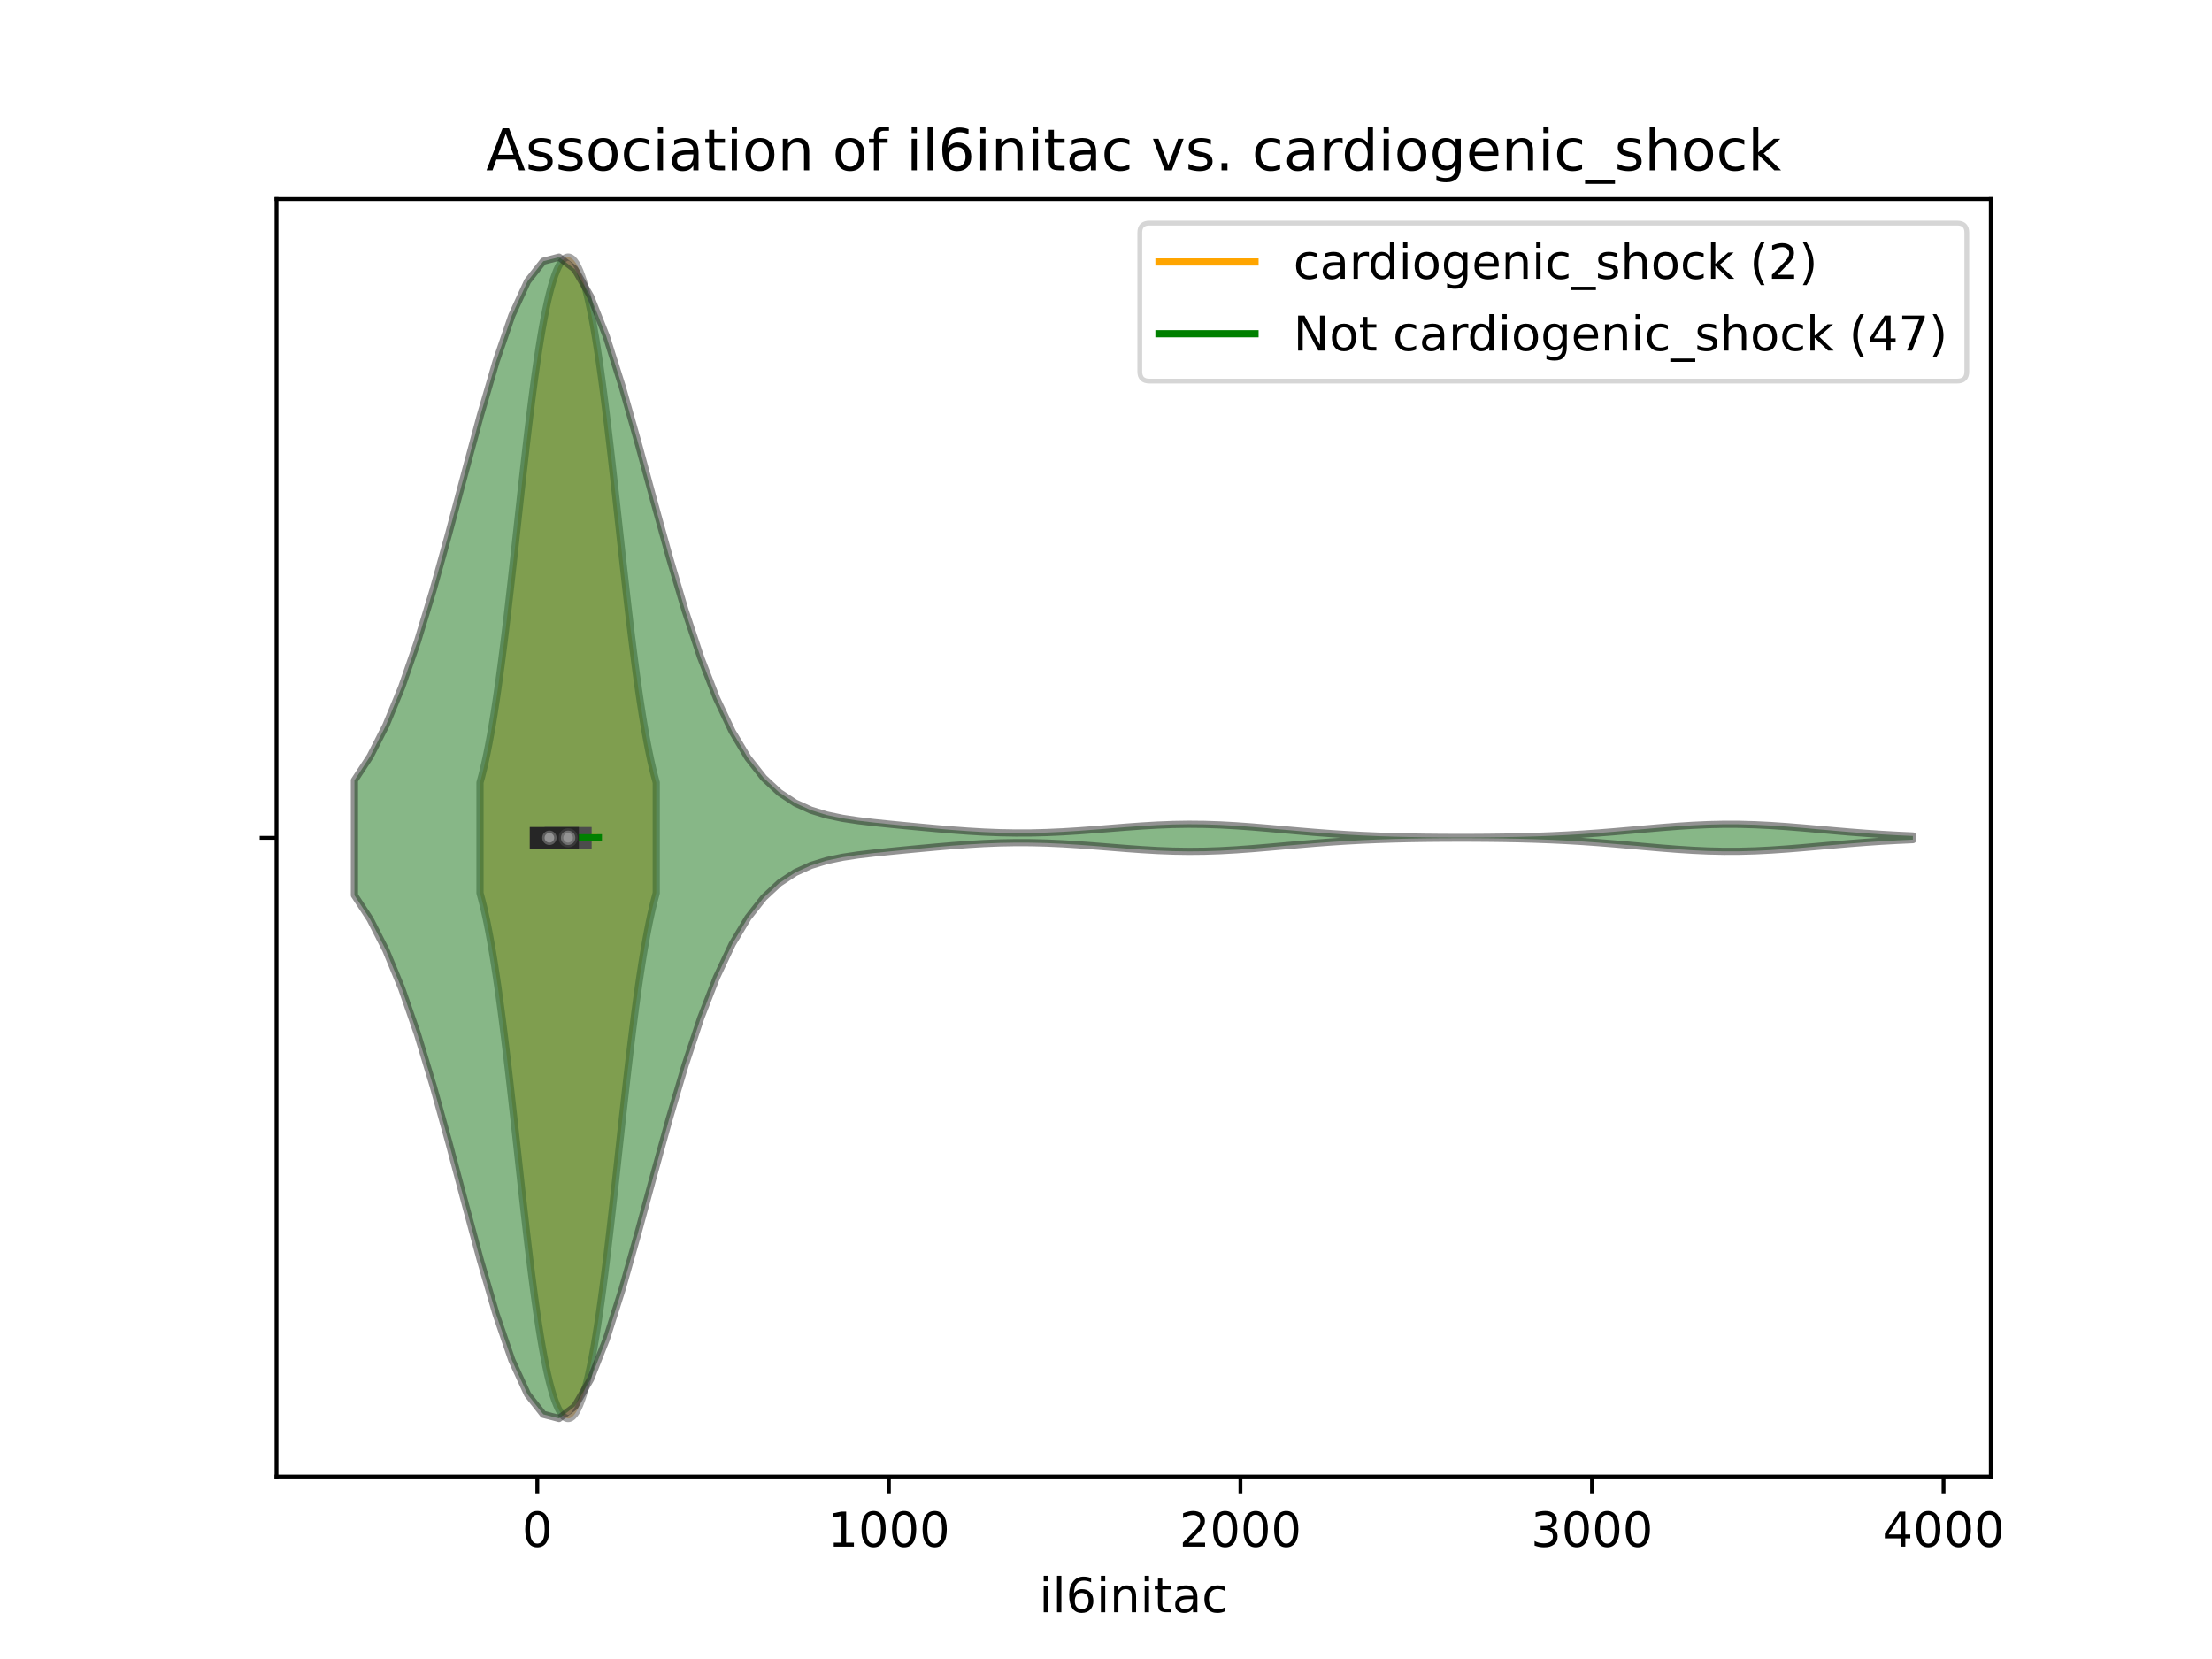 <?xml version="1.0" encoding="utf-8" standalone="no"?>
<!DOCTYPE svg PUBLIC "-//W3C//DTD SVG 1.1//EN"
  "http://www.w3.org/Graphics/SVG/1.1/DTD/svg11.dtd">
<!-- Created with matplotlib (https://matplotlib.org/) -->
<svg height="345.6pt" version="1.1" viewBox="0 0 460.8 345.6" width="460.8pt" xmlns="http://www.w3.org/2000/svg" xmlns:xlink="http://www.w3.org/1999/xlink">
 <defs>
  <style type="text/css">
*{stroke-linecap:butt;stroke-linejoin:round;}
  </style>
 </defs>
 <g id="figure_1">
  <g id="patch_1">
   <path d="M 0 345.6 
L 460.8 345.6 
L 460.8 0 
L 0 0 
z
" style="fill:#ffffff;"/>
  </g>
  <g id="axes_1">
   <g id="patch_2">
    <path d="M 57.6 307.584 
L 414.72 307.584 
L 414.72 41.472 
L 57.6 41.472 
z
" style="fill:#ffffff;"/>
   </g>
   <g id="PolyCollection_1">
    <defs>
     <path d="M 99.991 -159.569 
L 99.991 -182.575 
L 100.362 -183.952 
L 100.733 -185.447 
L 101.103 -187.067 
L 101.474 -188.813 
L 101.845 -190.69 
L 102.216 -192.697 
L 102.587 -194.837 
L 102.958 -197.109 
L 103.329 -199.511 
L 103.7 -202.041 
L 104.07 -204.694 
L 104.441 -207.464 
L 104.812 -210.347 
L 105.183 -213.332 
L 105.554 -216.412 
L 105.925 -219.575 
L 106.296 -222.809 
L 106.666 -226.103 
L 107.037 -229.442 
L 107.408 -232.812 
L 107.779 -236.199 
L 108.15 -239.587 
L 108.521 -242.96 
L 108.892 -246.303 
L 109.263 -249.601 
L 109.633 -252.838 
L 110.004 -256.002 
L 110.375 -259.078 
L 110.746 -262.054 
L 111.117 -264.918 
L 111.488 -267.66 
L 111.859 -270.273 
L 112.23 -272.747 
L 112.6 -275.077 
L 112.971 -277.259 
L 113.342 -279.288 
L 113.713 -281.164 
L 114.084 -282.885 
L 114.455 -284.451 
L 114.826 -285.863 
L 115.196 -287.123 
L 115.567 -288.233 
L 115.938 -289.196 
L 116.309 -290.015 
L 116.68 -290.693 
L 117.051 -291.231 
L 117.422 -291.632 
L 117.793 -291.899 
L 118.163 -292.032 
L 118.534 -292.032 
L 118.905 -291.899 
L 119.276 -291.632 
L 119.647 -291.231 
L 120.018 -290.693 
L 120.389 -290.015 
L 120.76 -289.196 
L 121.13 -288.233 
L 121.501 -287.123 
L 121.872 -285.863 
L 122.243 -284.451 
L 122.614 -282.885 
L 122.985 -281.164 
L 123.356 -279.288 
L 123.726 -277.259 
L 124.097 -275.077 
L 124.468 -272.747 
L 124.839 -270.273 
L 125.21 -267.66 
L 125.581 -264.918 
L 125.952 -262.054 
L 126.323 -259.078 
L 126.693 -256.002 
L 127.064 -252.838 
L 127.435 -249.601 
L 127.806 -246.303 
L 128.177 -242.96 
L 128.548 -239.587 
L 128.919 -236.199 
L 129.29 -232.812 
L 129.66 -229.442 
L 130.031 -226.103 
L 130.402 -222.809 
L 130.773 -219.575 
L 131.144 -216.412 
L 131.515 -213.332 
L 131.886 -210.347 
L 132.256 -207.464 
L 132.627 -204.694 
L 132.998 -202.041 
L 133.369 -199.511 
L 133.74 -197.109 
L 134.111 -194.837 
L 134.482 -192.697 
L 134.853 -190.69 
L 135.223 -188.813 
L 135.594 -187.067 
L 135.965 -185.447 
L 136.336 -183.952 
L 136.707 -182.575 
L 136.707 -159.569 
L 136.707 -159.569 
L 136.336 -158.192 
L 135.965 -156.697 
L 135.594 -155.077 
L 135.223 -153.331 
L 134.853 -151.454 
L 134.482 -149.447 
L 134.111 -147.307 
L 133.74 -145.035 
L 133.369 -142.633 
L 132.998 -140.103 
L 132.627 -137.45 
L 132.256 -134.68 
L 131.886 -131.797 
L 131.515 -128.812 
L 131.144 -125.732 
L 130.773 -122.569 
L 130.402 -119.335 
L 130.031 -116.041 
L 129.66 -112.702 
L 129.29 -109.332 
L 128.919 -105.945 
L 128.548 -102.557 
L 128.177 -99.184 
L 127.806 -95.841 
L 127.435 -92.543 
L 127.064 -89.306 
L 126.693 -86.142 
L 126.323 -83.066 
L 125.952 -80.09 
L 125.581 -77.226 
L 125.21 -74.484 
L 124.839 -71.871 
L 124.468 -69.397 
L 124.097 -67.067 
L 123.726 -64.885 
L 123.356 -62.856 
L 122.985 -60.98 
L 122.614 -59.259 
L 122.243 -57.693 
L 121.872 -56.281 
L 121.501 -55.021 
L 121.13 -53.911 
L 120.76 -52.948 
L 120.389 -52.129 
L 120.018 -51.451 
L 119.647 -50.913 
L 119.276 -50.512 
L 118.905 -50.245 
L 118.534 -50.112 
L 118.163 -50.112 
L 117.793 -50.245 
L 117.422 -50.512 
L 117.051 -50.913 
L 116.68 -51.451 
L 116.309 -52.129 
L 115.938 -52.948 
L 115.567 -53.911 
L 115.196 -55.021 
L 114.826 -56.281 
L 114.455 -57.693 
L 114.084 -59.259 
L 113.713 -60.98 
L 113.342 -62.856 
L 112.971 -64.885 
L 112.6 -67.067 
L 112.23 -69.397 
L 111.859 -71.871 
L 111.488 -74.484 
L 111.117 -77.226 
L 110.746 -80.09 
L 110.375 -83.066 
L 110.004 -86.142 
L 109.633 -89.306 
L 109.263 -92.543 
L 108.892 -95.841 
L 108.521 -99.184 
L 108.15 -102.557 
L 107.779 -105.945 
L 107.408 -109.332 
L 107.037 -112.702 
L 106.666 -116.041 
L 106.296 -119.335 
L 105.925 -122.569 
L 105.554 -125.732 
L 105.183 -128.812 
L 104.812 -131.797 
L 104.441 -134.68 
L 104.07 -137.45 
L 103.7 -140.103 
L 103.329 -142.633 
L 102.958 -145.035 
L 102.587 -147.307 
L 102.216 -149.447 
L 101.845 -151.454 
L 101.474 -153.331 
L 101.103 -155.077 
L 100.733 -156.697 
L 100.362 -158.192 
L 99.991 -159.569 
z
" id="m70d5b97b37" style="stroke:#4c4c4c;stroke-opacity:0.5;stroke-width:1.5;"/>
    </defs>
    <g clip-path="url(#p3f771dc44f)">
     <use style="fill:#df9c20;fill-opacity:0.5;stroke:#4c4c4c;stroke-opacity:0.5;stroke-width:1.5;" x="0" xlink:href="#m70d5b97b37" y="345.6"/>
    </g>
   </g>
   <g id="PolyCollection_2">
    <defs>
     <path d="M 73.833 -159.112 
L 73.833 -183.032 
L 77.112 -188.05 
L 80.391 -194.487 
L 83.671 -202.445 
L 86.95 -211.913 
L 90.229 -222.729 
L 93.509 -234.559 
L 96.788 -246.893 
L 100.067 -259.069 
L 103.347 -270.327 
L 106.626 -279.883 
L 109.905 -287.021 
L 113.185 -291.181 
L 116.464 -292.032 
L 119.743 -289.516 
L 123.023 -283.855 
L 126.302 -275.522 
L 129.581 -265.173 
L 132.861 -253.567 
L 136.14 -241.474 
L 139.42 -229.595 
L 142.699 -218.504 
L 145.978 -208.609 
L 149.258 -200.148 
L 152.537 -193.199 
L 155.816 -187.711 
L 159.096 -183.538 
L 162.375 -180.481 
L 165.654 -178.317 
L 168.934 -176.829 
L 172.213 -175.822 
L 175.492 -175.134 
L 178.772 -174.64 
L 182.051 -174.252 
L 185.33 -173.912 
L 188.61 -173.591 
L 191.889 -173.279 
L 195.168 -172.978 
L 198.448 -172.7 
L 201.727 -172.458 
L 205.006 -172.266 
L 208.286 -172.135 
L 211.565 -172.074 
L 214.844 -172.086 
L 218.124 -172.17 
L 221.403 -172.319 
L 224.682 -172.523 
L 227.962 -172.767 
L 231.241 -173.03 
L 234.52 -173.292 
L 237.8 -173.529 
L 241.079 -173.721 
L 244.358 -173.848 
L 247.638 -173.899 
L 250.917 -173.868 
L 254.196 -173.758 
L 257.476 -173.576 
L 260.755 -173.339 
L 264.034 -173.065 
L 267.314 -172.772 
L 270.593 -172.481 
L 273.872 -172.205 
L 277.152 -171.957 
L 280.431 -171.743 
L 283.71 -171.566 
L 286.99 -171.426 
L 290.269 -171.32 
L 293.548 -171.242 
L 296.828 -171.19 
L 300.107 -171.159 
L 303.386 -171.146 
L 306.666 -171.15 
L 309.945 -171.171 
L 313.224 -171.212 
L 316.504 -171.275 
L 319.783 -171.366 
L 323.062 -171.488 
L 326.342 -171.645 
L 329.621 -171.839 
L 332.9 -172.07 
L 336.18 -172.332 
L 339.459 -172.617 
L 342.739 -172.911 
L 346.018 -173.198 
L 349.297 -173.457 
L 352.577 -173.669 
L 355.856 -173.818 
L 359.135 -173.891 
L 362.415 -173.881 
L 365.694 -173.789 
L 368.973 -173.624 
L 372.253 -173.399 
L 375.532 -173.132 
L 378.811 -172.842 
L 382.091 -172.548 
L 385.37 -172.267 
L 388.649 -172.012 
L 391.929 -171.789 
L 395.208 -171.604 
L 398.487 -171.454 
L 398.487 -170.69 
L 398.487 -170.69 
L 395.208 -170.54 
L 391.929 -170.355 
L 388.649 -170.132 
L 385.37 -169.877 
L 382.091 -169.596 
L 378.811 -169.302 
L 375.532 -169.012 
L 372.253 -168.745 
L 368.973 -168.52 
L 365.694 -168.355 
L 362.415 -168.263 
L 359.135 -168.253 
L 355.856 -168.326 
L 352.577 -168.475 
L 349.297 -168.687 
L 346.018 -168.946 
L 342.739 -169.233 
L 339.459 -169.527 
L 336.18 -169.812 
L 332.9 -170.074 
L 329.621 -170.305 
L 326.342 -170.499 
L 323.062 -170.656 
L 319.783 -170.778 
L 316.504 -170.869 
L 313.224 -170.932 
L 309.945 -170.973 
L 306.666 -170.994 
L 303.386 -170.998 
L 300.107 -170.985 
L 296.828 -170.954 
L 293.548 -170.902 
L 290.269 -170.824 
L 286.99 -170.718 
L 283.71 -170.578 
L 280.431 -170.401 
L 277.152 -170.187 
L 273.872 -169.939 
L 270.593 -169.663 
L 267.314 -169.372 
L 264.034 -169.079 
L 260.755 -168.805 
L 257.476 -168.568 
L 254.196 -168.386 
L 250.917 -168.276 
L 247.638 -168.245 
L 244.358 -168.296 
L 241.079 -168.423 
L 237.8 -168.615 
L 234.52 -168.852 
L 231.241 -169.114 
L 227.962 -169.377 
L 224.682 -169.621 
L 221.403 -169.825 
L 218.124 -169.974 
L 214.844 -170.058 
L 211.565 -170.07 
L 208.286 -170.009 
L 205.006 -169.878 
L 201.727 -169.686 
L 198.448 -169.444 
L 195.168 -169.166 
L 191.889 -168.865 
L 188.61 -168.553 
L 185.33 -168.232 
L 182.051 -167.892 
L 178.772 -167.504 
L 175.492 -167.01 
L 172.213 -166.322 
L 168.934 -165.315 
L 165.654 -163.827 
L 162.375 -161.663 
L 159.096 -158.606 
L 155.816 -154.433 
L 152.537 -148.945 
L 149.258 -141.996 
L 145.978 -133.535 
L 142.699 -123.64 
L 139.42 -112.549 
L 136.14 -100.67 
L 132.861 -88.577 
L 129.581 -76.971 
L 126.302 -66.622 
L 123.023 -58.289 
L 119.743 -52.628 
L 116.464 -50.112 
L 113.185 -50.963 
L 109.905 -55.123 
L 106.626 -62.261 
L 103.347 -71.817 
L 100.067 -83.075 
L 96.788 -95.251 
L 93.509 -107.585 
L 90.229 -119.415 
L 86.95 -130.231 
L 83.671 -139.699 
L 80.391 -147.657 
L 77.112 -154.094 
L 73.833 -159.112 
z
" id="ma79700f772" style="stroke:#262626;stroke-opacity:0.5;stroke-width:1.5;"/>
    </defs>
    <g clip-path="url(#p3f771dc44f)">
     <use style="fill:#107010;fill-opacity:0.5;stroke:#262626;stroke-opacity:0.5;stroke-width:1.5;" x="0" xlink:href="#ma79700f772" y="345.6"/>
    </g>
   </g>
   <g id="matplotlib.axis_1">
    <g id="xtick_1">
     <g id="line2d_1">
      <defs>
       <path d="M 0 0 
L 0 3.5 
" id="mf6390dd86c" style="stroke:#000000;stroke-width:0.8;"/>
      </defs>
      <g>
       <use style="stroke:#000000;stroke-width:0.8;" x="111.933" xlink:href="#mf6390dd86c" y="307.584"/>
      </g>
     </g>
     <g id="text_1">
      <!-- 0 -->
      <defs>
       <path d="M 31.781 66.406 
Q 24.172 66.406 20.328 58.906 
Q 16.5 51.422 16.5 36.375 
Q 16.5 21.391 20.328 13.891 
Q 24.172 6.391 31.781 6.391 
Q 39.453 6.391 43.281 13.891 
Q 47.125 21.391 47.125 36.375 
Q 47.125 51.422 43.281 58.906 
Q 39.453 66.406 31.781 66.406 
z
M 31.781 74.219 
Q 44.047 74.219 50.516 64.516 
Q 56.984 54.828 56.984 36.375 
Q 56.984 17.969 50.516 8.266 
Q 44.047 -1.422 31.781 -1.422 
Q 19.531 -1.422 13.062 8.266 
Q 6.594 17.969 6.594 36.375 
Q 6.594 54.828 13.062 64.516 
Q 19.531 74.219 31.781 74.219 
z
" id="DejaVuSans-48"/>
      </defs>
      <g transform="translate(108.752 322.182)scale(0.1 -0.1)">
       <use xlink:href="#DejaVuSans-48"/>
      </g>
     </g>
    </g>
    <g id="xtick_2">
     <g id="line2d_2">
      <g>
       <use style="stroke:#000000;stroke-width:0.8;" x="185.169" xlink:href="#mf6390dd86c" y="307.584"/>
      </g>
     </g>
     <g id="text_2">
      <!-- 1000 -->
      <defs>
       <path d="M 12.406 8.297 
L 28.516 8.297 
L 28.516 63.922 
L 10.984 60.406 
L 10.984 69.391 
L 28.422 72.906 
L 38.281 72.906 
L 38.281 8.297 
L 54.391 8.297 
L 54.391 0 
L 12.406 0 
z
" id="DejaVuSans-49"/>
      </defs>
      <g transform="translate(172.444 322.182)scale(0.1 -0.1)">
       <use xlink:href="#DejaVuSans-49"/>
       <use x="63.623" xlink:href="#DejaVuSans-48"/>
       <use x="127.246" xlink:href="#DejaVuSans-48"/>
       <use x="190.869" xlink:href="#DejaVuSans-48"/>
      </g>
     </g>
    </g>
    <g id="xtick_3">
     <g id="line2d_3">
      <g>
       <use style="stroke:#000000;stroke-width:0.8;" x="258.405" xlink:href="#mf6390dd86c" y="307.584"/>
      </g>
     </g>
     <g id="text_3">
      <!-- 2000 -->
      <defs>
       <path d="M 19.188 8.297 
L 53.609 8.297 
L 53.609 0 
L 7.328 0 
L 7.328 8.297 
Q 12.938 14.109 22.625 23.891 
Q 32.328 33.688 34.812 36.531 
Q 39.547 41.844 41.422 45.531 
Q 43.312 49.219 43.312 52.781 
Q 43.312 58.594 39.234 62.25 
Q 35.156 65.922 28.609 65.922 
Q 23.969 65.922 18.812 64.312 
Q 13.672 62.703 7.812 59.422 
L 7.812 69.391 
Q 13.766 71.781 18.938 73 
Q 24.125 74.219 28.422 74.219 
Q 39.75 74.219 46.484 68.547 
Q 53.219 62.891 53.219 53.422 
Q 53.219 48.922 51.531 44.891 
Q 49.859 40.875 45.406 35.406 
Q 44.188 33.984 37.641 27.219 
Q 31.109 20.453 19.188 8.297 
z
" id="DejaVuSans-50"/>
      </defs>
      <g transform="translate(245.68 322.182)scale(0.1 -0.1)">
       <use xlink:href="#DejaVuSans-50"/>
       <use x="63.623" xlink:href="#DejaVuSans-48"/>
       <use x="127.246" xlink:href="#DejaVuSans-48"/>
       <use x="190.869" xlink:href="#DejaVuSans-48"/>
      </g>
     </g>
    </g>
    <g id="xtick_4">
     <g id="line2d_4">
      <g>
       <use style="stroke:#000000;stroke-width:0.8;" x="331.641" xlink:href="#mf6390dd86c" y="307.584"/>
      </g>
     </g>
     <g id="text_4">
      <!-- 3000 -->
      <defs>
       <path d="M 40.578 39.312 
Q 47.656 37.797 51.625 33 
Q 55.609 28.219 55.609 21.188 
Q 55.609 10.406 48.188 4.484 
Q 40.766 -1.422 27.094 -1.422 
Q 22.516 -1.422 17.656 -0.516 
Q 12.797 0.391 7.625 2.203 
L 7.625 11.719 
Q 11.719 9.328 16.594 8.109 
Q 21.484 6.891 26.812 6.891 
Q 36.078 6.891 40.938 10.547 
Q 45.797 14.203 45.797 21.188 
Q 45.797 27.641 41.281 31.266 
Q 36.766 34.906 28.719 34.906 
L 20.219 34.906 
L 20.219 43.016 
L 29.109 43.016 
Q 36.375 43.016 40.234 45.922 
Q 44.094 48.828 44.094 54.297 
Q 44.094 59.906 40.109 62.906 
Q 36.141 65.922 28.719 65.922 
Q 24.656 65.922 20.016 65.031 
Q 15.375 64.156 9.812 62.312 
L 9.812 71.094 
Q 15.438 72.656 20.344 73.438 
Q 25.25 74.219 29.594 74.219 
Q 40.828 74.219 47.359 69.109 
Q 53.906 64.016 53.906 55.328 
Q 53.906 49.266 50.438 45.094 
Q 46.969 40.922 40.578 39.312 
z
" id="DejaVuSans-51"/>
      </defs>
      <g transform="translate(318.916 322.182)scale(0.1 -0.1)">
       <use xlink:href="#DejaVuSans-51"/>
       <use x="63.623" xlink:href="#DejaVuSans-48"/>
       <use x="127.246" xlink:href="#DejaVuSans-48"/>
       <use x="190.869" xlink:href="#DejaVuSans-48"/>
      </g>
     </g>
    </g>
    <g id="xtick_5">
     <g id="line2d_5">
      <g>
       <use style="stroke:#000000;stroke-width:0.8;" x="404.877" xlink:href="#mf6390dd86c" y="307.584"/>
      </g>
     </g>
     <g id="text_5">
      <!-- 4000 -->
      <defs>
       <path d="M 37.797 64.312 
L 12.891 25.391 
L 37.797 25.391 
z
M 35.203 72.906 
L 47.609 72.906 
L 47.609 25.391 
L 58.016 25.391 
L 58.016 17.188 
L 47.609 17.188 
L 47.609 0 
L 37.797 0 
L 37.797 17.188 
L 4.891 17.188 
L 4.891 26.703 
z
" id="DejaVuSans-52"/>
      </defs>
      <g transform="translate(392.152 322.182)scale(0.1 -0.1)">
       <use xlink:href="#DejaVuSans-52"/>
       <use x="63.623" xlink:href="#DejaVuSans-48"/>
       <use x="127.246" xlink:href="#DejaVuSans-48"/>
       <use x="190.869" xlink:href="#DejaVuSans-48"/>
      </g>
     </g>
    </g>
    <g id="text_6">
     <!-- il6initac -->
     <defs>
      <path d="M 9.422 54.688 
L 18.406 54.688 
L 18.406 0 
L 9.422 0 
z
M 9.422 75.984 
L 18.406 75.984 
L 18.406 64.594 
L 9.422 64.594 
z
" id="DejaVuSans-105"/>
      <path d="M 9.422 75.984 
L 18.406 75.984 
L 18.406 0 
L 9.422 0 
z
" id="DejaVuSans-108"/>
      <path d="M 33.016 40.375 
Q 26.375 40.375 22.484 35.828 
Q 18.609 31.297 18.609 23.391 
Q 18.609 15.531 22.484 10.953 
Q 26.375 6.391 33.016 6.391 
Q 39.656 6.391 43.531 10.953 
Q 47.406 15.531 47.406 23.391 
Q 47.406 31.297 43.531 35.828 
Q 39.656 40.375 33.016 40.375 
z
M 52.594 71.297 
L 52.594 62.312 
Q 48.875 64.062 45.094 64.984 
Q 41.312 65.922 37.594 65.922 
Q 27.828 65.922 22.672 59.328 
Q 17.531 52.734 16.797 39.406 
Q 19.672 43.656 24.016 45.922 
Q 28.375 48.188 33.594 48.188 
Q 44.578 48.188 50.953 41.516 
Q 57.328 34.859 57.328 23.391 
Q 57.328 12.156 50.688 5.359 
Q 44.047 -1.422 33.016 -1.422 
Q 20.359 -1.422 13.672 8.266 
Q 6.984 17.969 6.984 36.375 
Q 6.984 53.656 15.188 63.938 
Q 23.391 74.219 37.203 74.219 
Q 40.922 74.219 44.703 73.484 
Q 48.484 72.75 52.594 71.297 
z
" id="DejaVuSans-54"/>
      <path d="M 54.891 33.016 
L 54.891 0 
L 45.906 0 
L 45.906 32.719 
Q 45.906 40.484 42.875 44.328 
Q 39.844 48.188 33.797 48.188 
Q 26.516 48.188 22.312 43.547 
Q 18.109 38.922 18.109 30.906 
L 18.109 0 
L 9.078 0 
L 9.078 54.688 
L 18.109 54.688 
L 18.109 46.188 
Q 21.344 51.125 25.703 53.562 
Q 30.078 56 35.797 56 
Q 45.219 56 50.047 50.172 
Q 54.891 44.344 54.891 33.016 
z
" id="DejaVuSans-110"/>
      <path d="M 18.312 70.219 
L 18.312 54.688 
L 36.812 54.688 
L 36.812 47.703 
L 18.312 47.703 
L 18.312 18.016 
Q 18.312 11.328 20.141 9.422 
Q 21.969 7.516 27.594 7.516 
L 36.812 7.516 
L 36.812 0 
L 27.594 0 
Q 17.188 0 13.234 3.875 
Q 9.281 7.766 9.281 18.016 
L 9.281 47.703 
L 2.688 47.703 
L 2.688 54.688 
L 9.281 54.688 
L 9.281 70.219 
z
" id="DejaVuSans-116"/>
      <path d="M 34.281 27.484 
Q 23.391 27.484 19.188 25 
Q 14.984 22.516 14.984 16.5 
Q 14.984 11.719 18.141 8.906 
Q 21.297 6.109 26.703 6.109 
Q 34.188 6.109 38.703 11.406 
Q 43.219 16.703 43.219 25.484 
L 43.219 27.484 
z
M 52.203 31.203 
L 52.203 0 
L 43.219 0 
L 43.219 8.297 
Q 40.141 3.328 35.547 0.953 
Q 30.953 -1.422 24.312 -1.422 
Q 15.922 -1.422 10.953 3.297 
Q 6 8.016 6 15.922 
Q 6 25.141 12.172 29.828 
Q 18.359 34.516 30.609 34.516 
L 43.219 34.516 
L 43.219 35.406 
Q 43.219 41.609 39.141 45 
Q 35.062 48.391 27.688 48.391 
Q 23 48.391 18.547 47.266 
Q 14.109 46.141 10.016 43.891 
L 10.016 52.203 
Q 14.938 54.109 19.578 55.047 
Q 24.219 56 28.609 56 
Q 40.484 56 46.344 49.844 
Q 52.203 43.703 52.203 31.203 
z
" id="DejaVuSans-97"/>
      <path d="M 48.781 52.594 
L 48.781 44.188 
Q 44.969 46.297 41.141 47.344 
Q 37.312 48.391 33.406 48.391 
Q 24.656 48.391 19.812 42.844 
Q 14.984 37.312 14.984 27.297 
Q 14.984 17.281 19.812 11.734 
Q 24.656 6.203 33.406 6.203 
Q 37.312 6.203 41.141 7.25 
Q 44.969 8.297 48.781 10.406 
L 48.781 2.094 
Q 45.016 0.344 40.984 -0.531 
Q 36.969 -1.422 32.422 -1.422 
Q 20.062 -1.422 12.781 6.344 
Q 5.516 14.109 5.516 27.297 
Q 5.516 40.672 12.859 48.328 
Q 20.219 56 33.016 56 
Q 37.156 56 41.109 55.141 
Q 45.062 54.297 48.781 52.594 
z
" id="DejaVuSans-99"/>
     </defs>
     <g transform="translate(216.48 335.861)scale(0.1 -0.1)">
      <use xlink:href="#DejaVuSans-105"/>
      <use x="27.783" xlink:href="#DejaVuSans-108"/>
      <use x="55.566" xlink:href="#DejaVuSans-54"/>
      <use x="119.189" xlink:href="#DejaVuSans-105"/>
      <use x="146.973" xlink:href="#DejaVuSans-110"/>
      <use x="210.352" xlink:href="#DejaVuSans-105"/>
      <use x="238.135" xlink:href="#DejaVuSans-116"/>
      <use x="277.344" xlink:href="#DejaVuSans-97"/>
      <use x="338.623" xlink:href="#DejaVuSans-99"/>
     </g>
    </g>
   </g>
   <g id="matplotlib.axis_2">
    <g id="ytick_1">
     <g id="line2d_6">
      <defs>
       <path d="M 0 0 
L -3.5 0 
" id="m6b5935a493" style="stroke:#000000;stroke-width:0.8;"/>
      </defs>
      <g>
       <use style="stroke:#000000;stroke-width:0.8;" x="57.6" xlink:href="#m6b5935a493" y="174.528"/>
      </g>
     </g>
    </g>
   </g>
   <g id="line2d_7">
    <path clip-path="url(#p3f771dc44f)" d="M 113.047 174.528 
L 123.651 174.528 
" style="fill:none;stroke:#ffa500;stroke-linecap:square;stroke-width:1.5;"/>
   </g>
   <g id="line2d_8">
    <path clip-path="url(#p3f771dc44f)" d="M 115.698 174.528 
L 121 174.528 
" style="fill:none;stroke:#4c4c4c;stroke-linecap:square;stroke-width:4.5;"/>
   </g>
   <g id="line2d_9">
    <path clip-path="url(#p3f771dc44f)" d="M 111.933 174.528 
L 124.647 174.528 
" style="fill:none;stroke:#008000;stroke-linecap:square;stroke-width:1.5;"/>
   </g>
   <g id="line2d_10">
    <path clip-path="url(#p3f771dc44f)" d="M 112.605 174.528 
L 118.338 174.528 
" style="fill:none;stroke:#262626;stroke-linecap:square;stroke-width:4.5;"/>
   </g>
   <g id="patch_3">
    <path d="M 57.6 307.584 
L 57.6 41.472 
" style="fill:none;stroke:#000000;stroke-linecap:square;stroke-linejoin:miter;stroke-width:0.8;"/>
   </g>
   <g id="patch_4">
    <path d="M 414.72 307.584 
L 414.72 41.472 
" style="fill:none;stroke:#000000;stroke-linecap:square;stroke-linejoin:miter;stroke-width:0.8;"/>
   </g>
   <g id="patch_5">
    <path d="M 57.6 307.584 
L 414.72 307.584 
" style="fill:none;stroke:#000000;stroke-linecap:square;stroke-linejoin:miter;stroke-width:0.8;"/>
   </g>
   <g id="patch_6">
    <path d="M 57.6 41.472 
L 414.72 41.472 
" style="fill:none;stroke:#000000;stroke-linecap:square;stroke-linejoin:miter;stroke-width:0.8;"/>
   </g>
   <g id="PathCollection_1">
    <defs>
     <path d="M 0 1.5 
C 0.398 1.5 0.779 1.342 1.061 1.061 
C 1.342 0.779 1.5 0.398 1.5 0 
C 1.5 -0.398 1.342 -0.779 1.061 -1.061 
C 0.779 -1.342 0.398 -1.5 0 -1.5 
C -0.398 -1.5 -0.779 -1.342 -1.061 -1.061 
C -1.342 -0.779 -1.5 -0.398 -1.5 0 
C -1.5 0.398 -1.342 0.779 -1.061 1.061 
C -0.779 1.342 -0.398 1.5 0 1.5 
z
" id="m0c3d3552f0" style="stroke:#4c4c4c;stroke-opacity:0.5;"/>
    </defs>
    <g clip-path="url(#p3f771dc44f)">
     <use style="fill:#ffffff;fill-opacity:0.5;stroke:#4c4c4c;stroke-opacity:0.5;" x="118.349" xlink:href="#m0c3d3552f0" y="174.528"/>
    </g>
   </g>
   <g id="PathCollection_2">
    <defs>
     <path d="M 0 1.5 
C 0.398 1.5 0.779 1.342 1.061 1.061 
C 1.342 0.779 1.5 0.398 1.5 0 
C 1.5 -0.398 1.342 -0.779 1.061 -1.061 
C 0.779 -1.342 0.398 -1.5 0 -1.5 
C -0.398 -1.5 -0.779 -1.342 -1.061 -1.061 
C -1.342 -0.779 -1.5 -0.398 -1.5 0 
C -1.5 0.398 -1.342 0.779 -1.061 1.061 
C -0.779 1.342 -0.398 1.5 0 1.5 
z
" id="m859baec84a" style="stroke:#262626;stroke-opacity:0.5;"/>
    </defs>
    <g clip-path="url(#p3f771dc44f)">
     <use style="fill:#ffffff;fill-opacity:0.5;stroke:#262626;stroke-opacity:0.5;" x="114.451" xlink:href="#m859baec84a" y="174.528"/>
    </g>
   </g>
   <g id="text_7">
    <!-- Association of il6initac vs. cardiogenic_shock -->
    <defs>
     <path d="M 34.188 63.188 
L 20.797 26.906 
L 47.609 26.906 
z
M 28.609 72.906 
L 39.797 72.906 
L 67.578 0 
L 57.328 0 
L 50.688 18.703 
L 17.828 18.703 
L 11.188 0 
L 0.781 0 
z
" id="DejaVuSans-65"/>
     <path d="M 44.281 53.078 
L 44.281 44.578 
Q 40.484 46.531 36.375 47.5 
Q 32.281 48.484 27.875 48.484 
Q 21.188 48.484 17.844 46.438 
Q 14.5 44.391 14.5 40.281 
Q 14.5 37.156 16.891 35.375 
Q 19.281 33.594 26.516 31.984 
L 29.594 31.297 
Q 39.156 29.25 43.188 25.516 
Q 47.219 21.781 47.219 15.094 
Q 47.219 7.469 41.188 3.016 
Q 35.156 -1.422 24.609 -1.422 
Q 20.219 -1.422 15.453 -0.562 
Q 10.688 0.297 5.422 2 
L 5.422 11.281 
Q 10.406 8.688 15.234 7.391 
Q 20.062 6.109 24.812 6.109 
Q 31.156 6.109 34.562 8.281 
Q 37.984 10.453 37.984 14.406 
Q 37.984 18.062 35.516 20.016 
Q 33.062 21.969 24.703 23.781 
L 21.578 24.516 
Q 13.234 26.266 9.516 29.906 
Q 5.812 33.547 5.812 39.891 
Q 5.812 47.609 11.281 51.797 
Q 16.75 56 26.812 56 
Q 31.781 56 36.172 55.266 
Q 40.578 54.547 44.281 53.078 
z
" id="DejaVuSans-115"/>
     <path d="M 30.609 48.391 
Q 23.391 48.391 19.188 42.75 
Q 14.984 37.109 14.984 27.297 
Q 14.984 17.484 19.156 11.844 
Q 23.344 6.203 30.609 6.203 
Q 37.797 6.203 41.984 11.859 
Q 46.188 17.531 46.188 27.297 
Q 46.188 37.016 41.984 42.703 
Q 37.797 48.391 30.609 48.391 
z
M 30.609 56 
Q 42.328 56 49.016 48.375 
Q 55.719 40.766 55.719 27.297 
Q 55.719 13.875 49.016 6.219 
Q 42.328 -1.422 30.609 -1.422 
Q 18.844 -1.422 12.172 6.219 
Q 5.516 13.875 5.516 27.297 
Q 5.516 40.766 12.172 48.375 
Q 18.844 56 30.609 56 
z
" id="DejaVuSans-111"/>
     <path id="DejaVuSans-32"/>
     <path d="M 37.109 75.984 
L 37.109 68.5 
L 28.516 68.5 
Q 23.688 68.5 21.797 66.547 
Q 19.922 64.594 19.922 59.516 
L 19.922 54.688 
L 34.719 54.688 
L 34.719 47.703 
L 19.922 47.703 
L 19.922 0 
L 10.891 0 
L 10.891 47.703 
L 2.297 47.703 
L 2.297 54.688 
L 10.891 54.688 
L 10.891 58.5 
Q 10.891 67.625 15.141 71.797 
Q 19.391 75.984 28.609 75.984 
z
" id="DejaVuSans-102"/>
     <path d="M 2.984 54.688 
L 12.5 54.688 
L 29.594 8.797 
L 46.688 54.688 
L 56.203 54.688 
L 35.688 0 
L 23.484 0 
z
" id="DejaVuSans-118"/>
     <path d="M 10.688 12.406 
L 21 12.406 
L 21 0 
L 10.688 0 
z
" id="DejaVuSans-46"/>
     <path d="M 41.109 46.297 
Q 39.594 47.172 37.812 47.578 
Q 36.031 48 33.891 48 
Q 26.266 48 22.188 43.047 
Q 18.109 38.094 18.109 28.812 
L 18.109 0 
L 9.078 0 
L 9.078 54.688 
L 18.109 54.688 
L 18.109 46.188 
Q 20.953 51.172 25.484 53.578 
Q 30.031 56 36.531 56 
Q 37.453 56 38.578 55.875 
Q 39.703 55.766 41.062 55.516 
z
" id="DejaVuSans-114"/>
     <path d="M 45.406 46.391 
L 45.406 75.984 
L 54.391 75.984 
L 54.391 0 
L 45.406 0 
L 45.406 8.203 
Q 42.578 3.328 38.25 0.953 
Q 33.938 -1.422 27.875 -1.422 
Q 17.969 -1.422 11.734 6.484 
Q 5.516 14.406 5.516 27.297 
Q 5.516 40.188 11.734 48.094 
Q 17.969 56 27.875 56 
Q 33.938 56 38.25 53.625 
Q 42.578 51.266 45.406 46.391 
z
M 14.797 27.297 
Q 14.797 17.391 18.875 11.75 
Q 22.953 6.109 30.078 6.109 
Q 37.203 6.109 41.297 11.75 
Q 45.406 17.391 45.406 27.297 
Q 45.406 37.203 41.297 42.844 
Q 37.203 48.484 30.078 48.484 
Q 22.953 48.484 18.875 42.844 
Q 14.797 37.203 14.797 27.297 
z
" id="DejaVuSans-100"/>
     <path d="M 45.406 27.984 
Q 45.406 37.75 41.375 43.109 
Q 37.359 48.484 30.078 48.484 
Q 22.859 48.484 18.828 43.109 
Q 14.797 37.75 14.797 27.984 
Q 14.797 18.266 18.828 12.891 
Q 22.859 7.516 30.078 7.516 
Q 37.359 7.516 41.375 12.891 
Q 45.406 18.266 45.406 27.984 
z
M 54.391 6.781 
Q 54.391 -7.172 48.188 -13.984 
Q 42 -20.797 29.203 -20.797 
Q 24.469 -20.797 20.266 -20.094 
Q 16.062 -19.391 12.109 -17.922 
L 12.109 -9.188 
Q 16.062 -11.328 19.922 -12.344 
Q 23.781 -13.375 27.781 -13.375 
Q 36.625 -13.375 41.016 -8.766 
Q 45.406 -4.156 45.406 5.172 
L 45.406 9.625 
Q 42.625 4.781 38.281 2.391 
Q 33.938 0 27.875 0 
Q 17.828 0 11.672 7.656 
Q 5.516 15.328 5.516 27.984 
Q 5.516 40.672 11.672 48.328 
Q 17.828 56 27.875 56 
Q 33.938 56 38.281 53.609 
Q 42.625 51.219 45.406 46.391 
L 45.406 54.688 
L 54.391 54.688 
z
" id="DejaVuSans-103"/>
     <path d="M 56.203 29.594 
L 56.203 25.203 
L 14.891 25.203 
Q 15.484 15.922 20.484 11.062 
Q 25.484 6.203 34.422 6.203 
Q 39.594 6.203 44.453 7.469 
Q 49.312 8.734 54.109 11.281 
L 54.109 2.781 
Q 49.266 0.734 44.188 -0.344 
Q 39.109 -1.422 33.891 -1.422 
Q 20.797 -1.422 13.156 6.188 
Q 5.516 13.812 5.516 26.812 
Q 5.516 40.234 12.766 48.109 
Q 20.016 56 32.328 56 
Q 43.359 56 49.781 48.891 
Q 56.203 41.797 56.203 29.594 
z
M 47.219 32.234 
Q 47.125 39.594 43.094 43.984 
Q 39.062 48.391 32.422 48.391 
Q 24.906 48.391 20.391 44.141 
Q 15.875 39.891 15.188 32.172 
z
" id="DejaVuSans-101"/>
     <path d="M 50.984 -16.609 
L 50.984 -23.578 
L -0.984 -23.578 
L -0.984 -16.609 
z
" id="DejaVuSans-95"/>
     <path d="M 54.891 33.016 
L 54.891 0 
L 45.906 0 
L 45.906 32.719 
Q 45.906 40.484 42.875 44.328 
Q 39.844 48.188 33.797 48.188 
Q 26.516 48.188 22.312 43.547 
Q 18.109 38.922 18.109 30.906 
L 18.109 0 
L 9.078 0 
L 9.078 75.984 
L 18.109 75.984 
L 18.109 46.188 
Q 21.344 51.125 25.703 53.562 
Q 30.078 56 35.797 56 
Q 45.219 56 50.047 50.172 
Q 54.891 44.344 54.891 33.016 
z
" id="DejaVuSans-104"/>
     <path d="M 9.078 75.984 
L 18.109 75.984 
L 18.109 31.109 
L 44.922 54.688 
L 56.391 54.688 
L 27.391 29.109 
L 57.625 0 
L 45.906 0 
L 18.109 26.703 
L 18.109 0 
L 9.078 0 
z
" id="DejaVuSans-107"/>
    </defs>
    <g transform="translate(101.26 35.472)scale(0.12 -0.12)">
     <use xlink:href="#DejaVuSans-65"/>
     <use x="68.408" xlink:href="#DejaVuSans-115"/>
     <use x="120.508" xlink:href="#DejaVuSans-115"/>
     <use x="172.607" xlink:href="#DejaVuSans-111"/>
     <use x="233.789" xlink:href="#DejaVuSans-99"/>
     <use x="288.77" xlink:href="#DejaVuSans-105"/>
     <use x="316.553" xlink:href="#DejaVuSans-97"/>
     <use x="377.832" xlink:href="#DejaVuSans-116"/>
     <use x="417.041" xlink:href="#DejaVuSans-105"/>
     <use x="444.824" xlink:href="#DejaVuSans-111"/>
     <use x="506.006" xlink:href="#DejaVuSans-110"/>
     <use x="569.385" xlink:href="#DejaVuSans-32"/>
     <use x="601.172" xlink:href="#DejaVuSans-111"/>
     <use x="662.354" xlink:href="#DejaVuSans-102"/>
     <use x="697.559" xlink:href="#DejaVuSans-32"/>
     <use x="729.346" xlink:href="#DejaVuSans-105"/>
     <use x="757.129" xlink:href="#DejaVuSans-108"/>
     <use x="784.912" xlink:href="#DejaVuSans-54"/>
     <use x="848.535" xlink:href="#DejaVuSans-105"/>
     <use x="876.318" xlink:href="#DejaVuSans-110"/>
     <use x="939.697" xlink:href="#DejaVuSans-105"/>
     <use x="967.48" xlink:href="#DejaVuSans-116"/>
     <use x="1006.689" xlink:href="#DejaVuSans-97"/>
     <use x="1067.969" xlink:href="#DejaVuSans-99"/>
     <use x="1122.949" xlink:href="#DejaVuSans-32"/>
     <use x="1154.736" xlink:href="#DejaVuSans-118"/>
     <use x="1213.916" xlink:href="#DejaVuSans-115"/>
     <use x="1266.016" xlink:href="#DejaVuSans-46"/>
     <use x="1297.803" xlink:href="#DejaVuSans-32"/>
     <use x="1329.59" xlink:href="#DejaVuSans-99"/>
     <use x="1384.57" xlink:href="#DejaVuSans-97"/>
     <use x="1445.85" xlink:href="#DejaVuSans-114"/>
     <use x="1485.213" xlink:href="#DejaVuSans-100"/>
     <use x="1548.689" xlink:href="#DejaVuSans-105"/>
     <use x="1576.473" xlink:href="#DejaVuSans-111"/>
     <use x="1637.654" xlink:href="#DejaVuSans-103"/>
     <use x="1701.131" xlink:href="#DejaVuSans-101"/>
     <use x="1762.654" xlink:href="#DejaVuSans-110"/>
     <use x="1826.033" xlink:href="#DejaVuSans-105"/>
     <use x="1853.816" xlink:href="#DejaVuSans-99"/>
     <use x="1908.797" xlink:href="#DejaVuSans-95"/>
     <use x="1958.797" xlink:href="#DejaVuSans-115"/>
     <use x="2010.896" xlink:href="#DejaVuSans-104"/>
     <use x="2074.275" xlink:href="#DejaVuSans-111"/>
     <use x="2135.457" xlink:href="#DejaVuSans-99"/>
     <use x="2190.438" xlink:href="#DejaVuSans-107"/>
    </g>
   </g>
   <g id="legend_1">
    <g id="patch_7">
     <path d="M 239.437 79.385 
L 407.72 79.385 
Q 409.72 79.385 409.72 77.385 
L 409.72 48.472 
Q 409.72 46.472 407.72 46.472 
L 239.437 46.472 
Q 237.437 46.472 237.437 48.472 
L 237.437 77.385 
Q 237.437 79.385 239.437 79.385 
z
" style="fill:#ffffff;opacity:0.8;stroke:#cccccc;stroke-linejoin:miter;"/>
    </g>
    <g id="line2d_11">
     <path d="M 241.437 54.57 
L 261.437 54.57 
" style="fill:none;stroke:#ffa500;stroke-linecap:square;stroke-width:1.5;"/>
    </g>
    <g id="line2d_12"/>
    <g id="text_8">
     <!-- cardiogenic_shock (2) -->
     <defs>
      <path d="M 31 75.875 
Q 24.469 64.656 21.281 53.656 
Q 18.109 42.672 18.109 31.391 
Q 18.109 20.125 21.312 9.062 
Q 24.516 -2 31 -13.188 
L 23.188 -13.188 
Q 15.875 -1.703 12.234 9.375 
Q 8.594 20.453 8.594 31.391 
Q 8.594 42.281 12.203 53.312 
Q 15.828 64.359 23.188 75.875 
z
" id="DejaVuSans-40"/>
      <path d="M 8.016 75.875 
L 15.828 75.875 
Q 23.141 64.359 26.781 53.312 
Q 30.422 42.281 30.422 31.391 
Q 30.422 20.453 26.781 9.375 
Q 23.141 -1.703 15.828 -13.188 
L 8.016 -13.188 
Q 14.5 -2 17.703 9.062 
Q 20.906 20.125 20.906 31.391 
Q 20.906 42.672 17.703 53.656 
Q 14.5 64.656 8.016 75.875 
z
" id="DejaVuSans-41"/>
     </defs>
     <g transform="translate(269.437 58.07)scale(0.1 -0.1)">
      <use xlink:href="#DejaVuSans-99"/>
      <use x="54.98" xlink:href="#DejaVuSans-97"/>
      <use x="116.26" xlink:href="#DejaVuSans-114"/>
      <use x="155.623" xlink:href="#DejaVuSans-100"/>
      <use x="219.1" xlink:href="#DejaVuSans-105"/>
      <use x="246.883" xlink:href="#DejaVuSans-111"/>
      <use x="308.064" xlink:href="#DejaVuSans-103"/>
      <use x="371.541" xlink:href="#DejaVuSans-101"/>
      <use x="433.064" xlink:href="#DejaVuSans-110"/>
      <use x="496.443" xlink:href="#DejaVuSans-105"/>
      <use x="524.227" xlink:href="#DejaVuSans-99"/>
      <use x="579.207" xlink:href="#DejaVuSans-95"/>
      <use x="629.207" xlink:href="#DejaVuSans-115"/>
      <use x="681.307" xlink:href="#DejaVuSans-104"/>
      <use x="744.686" xlink:href="#DejaVuSans-111"/>
      <use x="805.867" xlink:href="#DejaVuSans-99"/>
      <use x="860.848" xlink:href="#DejaVuSans-107"/>
      <use x="918.758" xlink:href="#DejaVuSans-32"/>
      <use x="950.545" xlink:href="#DejaVuSans-40"/>
      <use x="989.559" xlink:href="#DejaVuSans-50"/>
      <use x="1053.182" xlink:href="#DejaVuSans-41"/>
     </g>
    </g>
    <g id="line2d_13">
     <path d="M 241.437 69.527 
L 261.437 69.527 
" style="fill:none;stroke:#008000;stroke-linecap:square;stroke-width:1.5;"/>
    </g>
    <g id="line2d_14"/>
    <g id="text_9">
     <!-- Not cardiogenic_shock (47) -->
     <defs>
      <path d="M 9.812 72.906 
L 23.094 72.906 
L 55.422 11.922 
L 55.422 72.906 
L 64.984 72.906 
L 64.984 0 
L 51.703 0 
L 19.391 60.984 
L 19.391 0 
L 9.812 0 
z
" id="DejaVuSans-78"/>
      <path d="M 8.203 72.906 
L 55.078 72.906 
L 55.078 68.703 
L 28.609 0 
L 18.312 0 
L 43.219 64.594 
L 8.203 64.594 
z
" id="DejaVuSans-55"/>
     </defs>
     <g transform="translate(269.437 73.027)scale(0.1 -0.1)">
      <use xlink:href="#DejaVuSans-78"/>
      <use x="74.805" xlink:href="#DejaVuSans-111"/>
      <use x="135.986" xlink:href="#DejaVuSans-116"/>
      <use x="175.195" xlink:href="#DejaVuSans-32"/>
      <use x="206.982" xlink:href="#DejaVuSans-99"/>
      <use x="261.963" xlink:href="#DejaVuSans-97"/>
      <use x="323.242" xlink:href="#DejaVuSans-114"/>
      <use x="362.605" xlink:href="#DejaVuSans-100"/>
      <use x="426.082" xlink:href="#DejaVuSans-105"/>
      <use x="453.865" xlink:href="#DejaVuSans-111"/>
      <use x="515.047" xlink:href="#DejaVuSans-103"/>
      <use x="578.523" xlink:href="#DejaVuSans-101"/>
      <use x="640.047" xlink:href="#DejaVuSans-110"/>
      <use x="703.426" xlink:href="#DejaVuSans-105"/>
      <use x="731.209" xlink:href="#DejaVuSans-99"/>
      <use x="786.189" xlink:href="#DejaVuSans-95"/>
      <use x="836.189" xlink:href="#DejaVuSans-115"/>
      <use x="888.289" xlink:href="#DejaVuSans-104"/>
      <use x="951.668" xlink:href="#DejaVuSans-111"/>
      <use x="1012.85" xlink:href="#DejaVuSans-99"/>
      <use x="1067.83" xlink:href="#DejaVuSans-107"/>
      <use x="1125.74" xlink:href="#DejaVuSans-32"/>
      <use x="1157.527" xlink:href="#DejaVuSans-40"/>
      <use x="1196.541" xlink:href="#DejaVuSans-52"/>
      <use x="1260.164" xlink:href="#DejaVuSans-55"/>
      <use x="1323.787" xlink:href="#DejaVuSans-41"/>
     </g>
    </g>
   </g>
  </g>
 </g>
 <defs>
  <clipPath id="p3f771dc44f">
   <rect height="266.112" width="357.12" x="57.6" y="41.472"/>
  </clipPath>
 </defs>
</svg>
